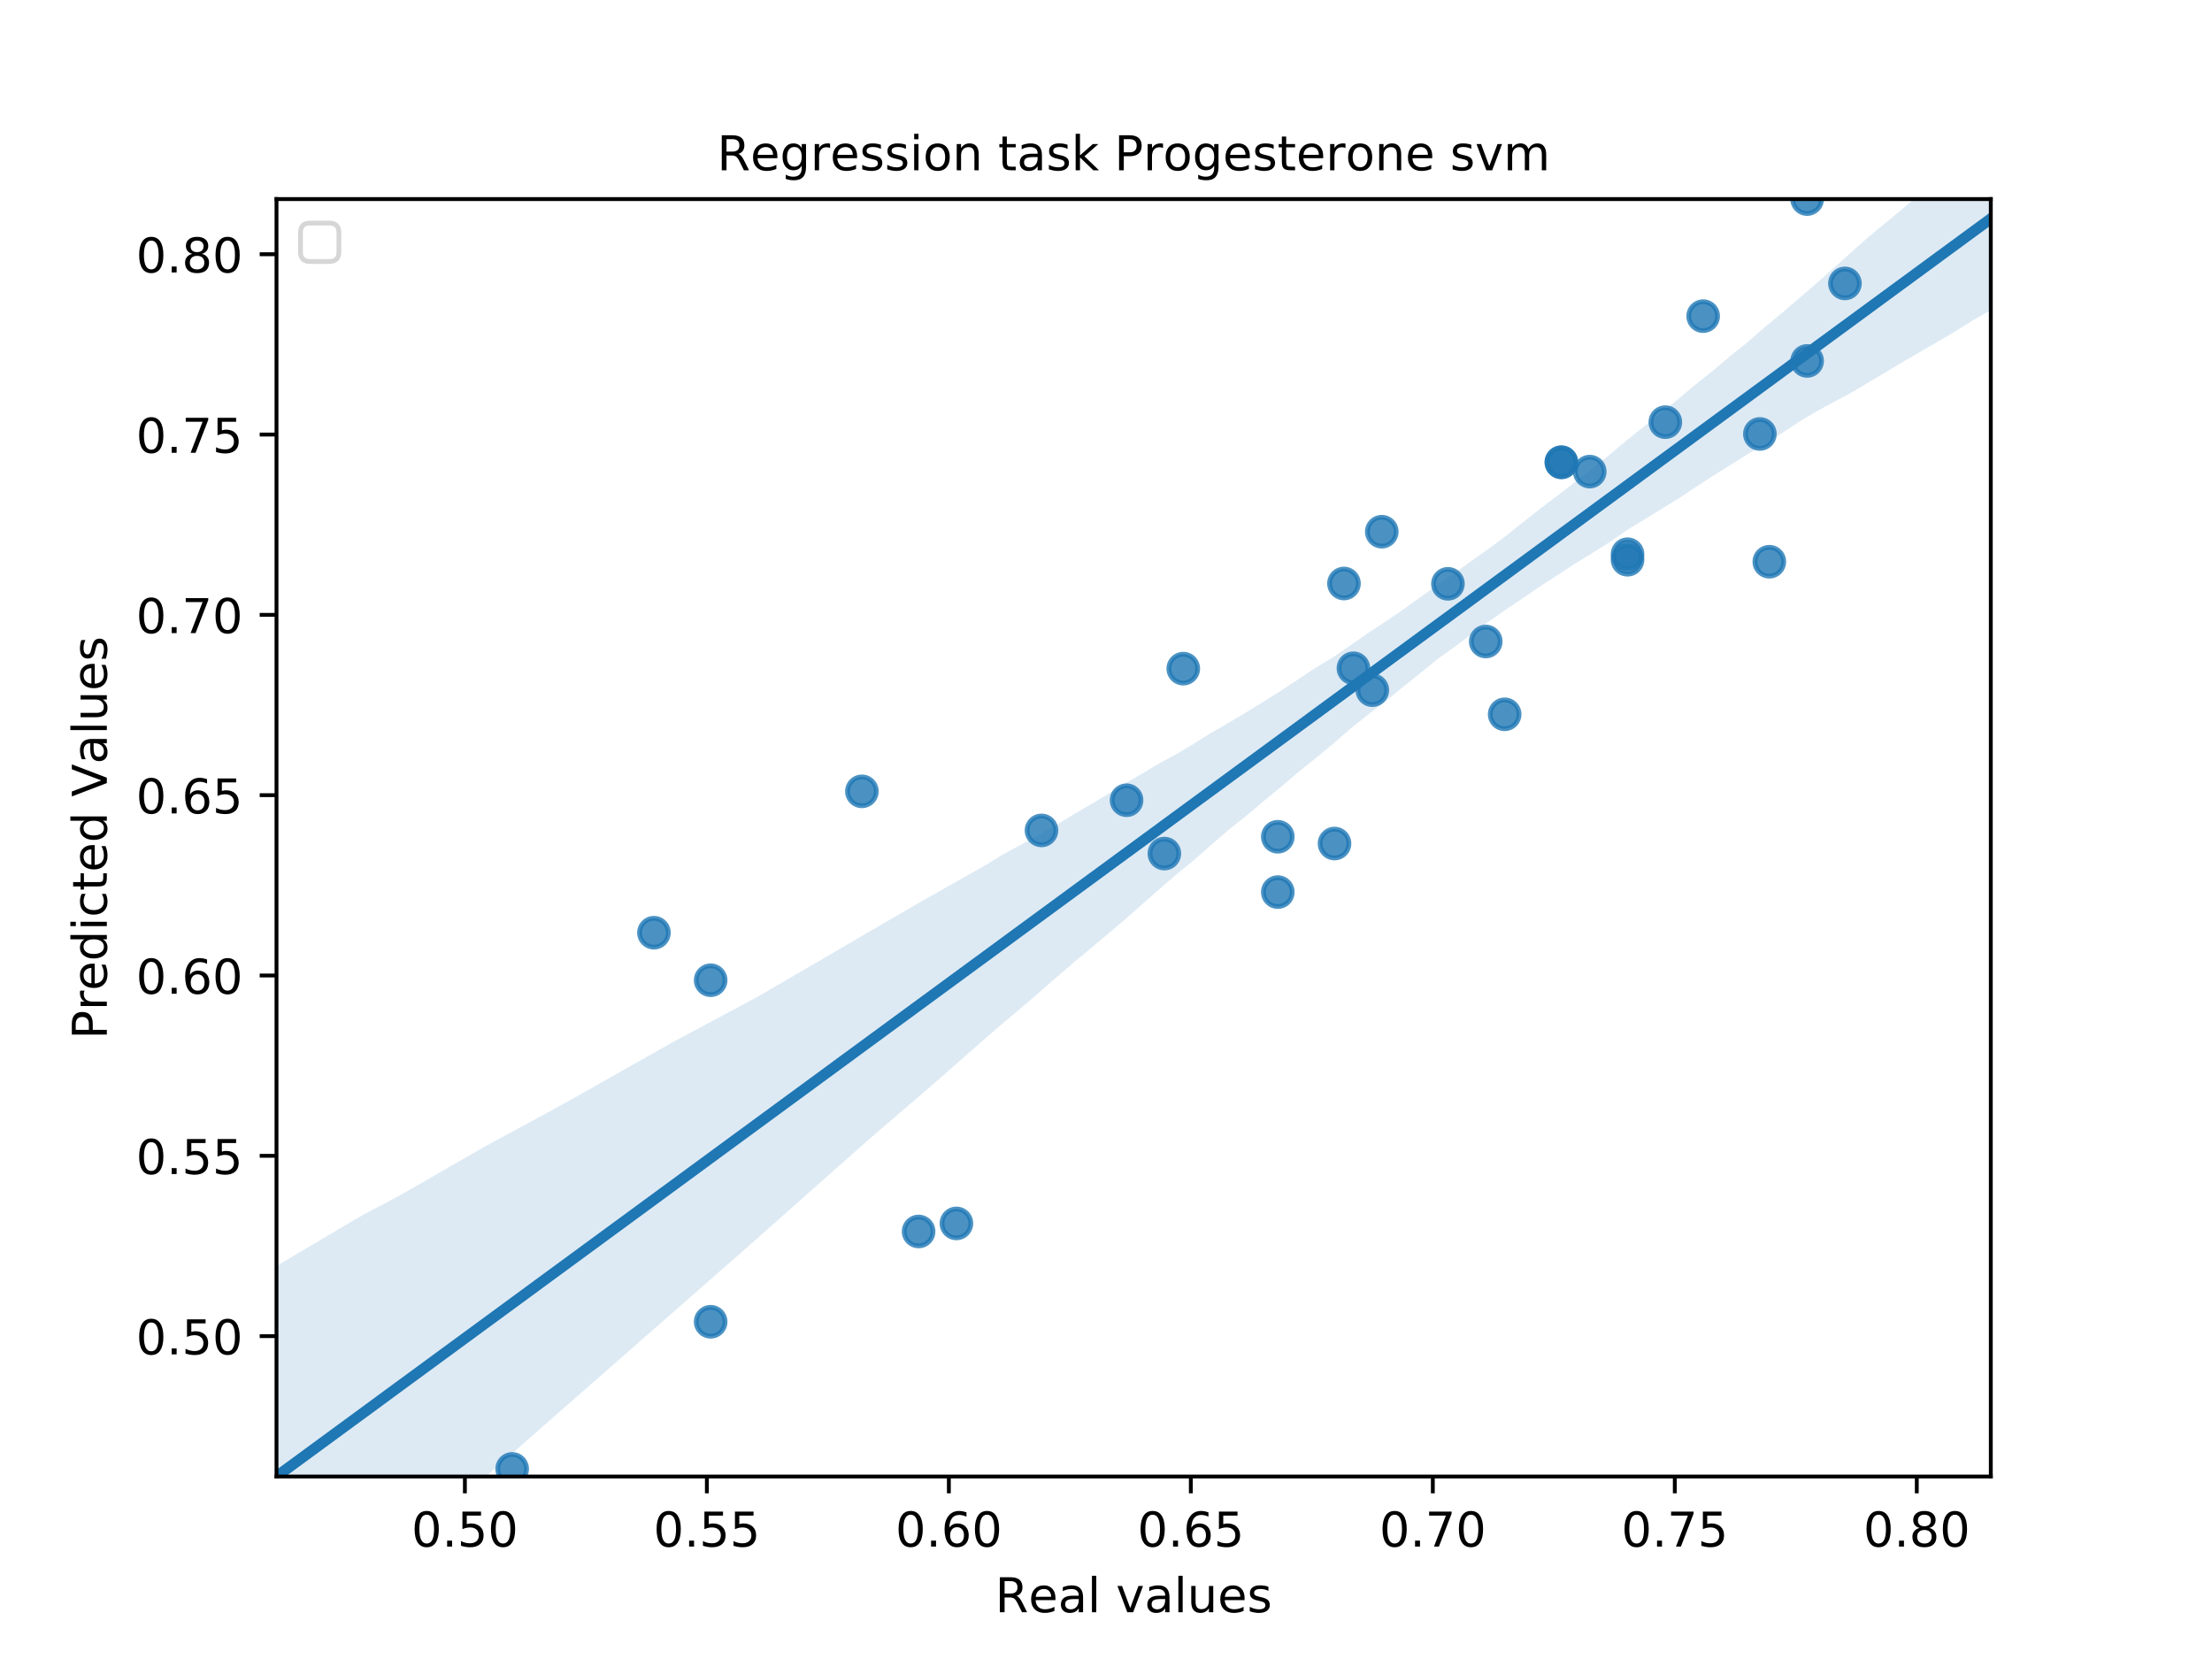 <?xml version="1.0" encoding="utf-8" standalone="no"?>
<!DOCTYPE svg PUBLIC "-//W3C//DTD SVG 1.1//EN"
  "http://www.w3.org/Graphics/SVG/1.1/DTD/svg11.dtd">
<!-- Created with matplotlib (https://matplotlib.org/) -->
<svg height="345.6pt" version="1.1" viewBox="0 0 460.8 345.6" width="460.8pt" xmlns="http://www.w3.org/2000/svg" xmlns:xlink="http://www.w3.org/1999/xlink">
 <defs>
  <style type="text/css">
*{stroke-linecap:butt;stroke-linejoin:round;}
  </style>
 </defs>
 <g id="figure_1">
  <g id="patch_1">
   <path d="M 0 345.6 
L 460.8 345.6 
L 460.8 0 
L 0 0 
z
" style="fill:#ffffff;"/>
  </g>
  <g id="axes_1">
   <g id="patch_2">
    <path d="M 57.6 307.584 
L 414.72 307.584 
L 414.72 41.472 
L 57.6 41.472 
z
" style="fill:#ffffff;"/>
   </g>
   <g id="PathCollection_1">
    <defs>
     <path d="M 0 3 
C 0.796 3 1.559 2.684 2.121 2.121 
C 2.684 1.559 3 0.796 3 0 
C 3 -0.796 2.684 -1.559 2.121 -2.121 
C 1.559 -2.684 0.796 -3 0 -3 
C -0.796 -3 -1.559 -2.684 -2.121 -2.121 
C -2.684 -1.559 -3 -0.796 -3 0 
C -3 0.796 -2.684 1.559 -2.121 2.121 
C -1.559 2.684 -0.796 3 0 3 
z
" id="m24cea3fd23" style="stroke:#1f77b4;stroke-opacity:0.8;"/>
    </defs>
    <g clip-path="url(#pf4a347782c)">
     <use style="fill:#1f77b4;fill-opacity:0.8;stroke:#1f77b4;stroke-opacity:0.8;" x="281.942" xlink:href="#m24cea3fd23" y="139.213"/>
     <use style="fill:#1f77b4;fill-opacity:0.8;stroke:#1f77b4;stroke-opacity:0.8;" x="325.262" xlink:href="#m24cea3fd23" y="96.27"/>
     <use style="fill:#1f77b4;fill-opacity:0.8;stroke:#1f77b4;stroke-opacity:0.8;" x="384.335" xlink:href="#m24cea3fd23" y="59.041"/>
     <use style="fill:#1f77b4;fill-opacity:0.8;stroke:#1f77b4;stroke-opacity:0.8;" x="287.849" xlink:href="#m24cea3fd23" y="110.763"/>
     <use style="fill:#1f77b4;fill-opacity:0.8;stroke:#1f77b4;stroke-opacity:0.8;" x="331.17" xlink:href="#m24cea3fd23" y="98.246"/>
     <use style="fill:#1f77b4;fill-opacity:0.8;stroke:#1f77b4;stroke-opacity:0.8;" x="313.448" xlink:href="#m24cea3fd23" y="148.804"/>
     <use style="fill:#1f77b4;fill-opacity:0.8;stroke:#1f77b4;stroke-opacity:0.8;" x="376.459" xlink:href="#m24cea3fd23" y="75.189"/>
     <use style="fill:#1f77b4;fill-opacity:0.8;stroke:#1f77b4;stroke-opacity:0.8;" x="242.56" xlink:href="#m24cea3fd23" y="177.816"/>
     <use style="fill:#1f77b4;fill-opacity:0.8;stroke:#1f77b4;stroke-opacity:0.8;" x="339.046" xlink:href="#m24cea3fd23" y="115.457"/>
     <use style="fill:#1f77b4;fill-opacity:0.8;stroke:#1f77b4;stroke-opacity:0.8;" x="368.583" xlink:href="#m24cea3fd23" y="117.016"/>
     <use style="fill:#1f77b4;fill-opacity:0.8;stroke:#1f77b4;stroke-opacity:0.8;" x="278.004" xlink:href="#m24cea3fd23" y="175.725"/>
     <use style="fill:#1f77b4;fill-opacity:0.8;stroke:#1f77b4;stroke-opacity:0.8;" x="179.548" xlink:href="#m24cea3fd23" y="164.851"/>
     <use style="fill:#1f77b4;fill-opacity:0.8;stroke:#1f77b4;stroke-opacity:0.8;" x="191.363" xlink:href="#m24cea3fd23" y="256.537"/>
     <use style="fill:#1f77b4;fill-opacity:0.8;stroke:#1f77b4;stroke-opacity:0.8;" x="148.042" xlink:href="#m24cea3fd23" y="275.348"/>
     <use style="fill:#1f77b4;fill-opacity:0.8;stroke:#1f77b4;stroke-opacity:0.8;" x="266.189" xlink:href="#m24cea3fd23" y="174.31"/>
     <use style="fill:#1f77b4;fill-opacity:0.8;stroke:#1f77b4;stroke-opacity:0.8;" x="136.228" xlink:href="#m24cea3fd23" y="194.304"/>
     <use style="fill:#1f77b4;fill-opacity:0.8;stroke:#1f77b4;stroke-opacity:0.8;" x="346.922" xlink:href="#m24cea3fd23" y="87.945"/>
     <use style="fill:#1f77b4;fill-opacity:0.8;stroke:#1f77b4;stroke-opacity:0.8;" x="246.498" xlink:href="#m24cea3fd23" y="139.291"/>
     <use style="fill:#1f77b4;fill-opacity:0.8;stroke:#1f77b4;stroke-opacity:0.8;" x="376.459" xlink:href="#m24cea3fd23" y="41.472"/>
     <use style="fill:#1f77b4;fill-opacity:0.8;stroke:#1f77b4;stroke-opacity:0.8;" x="199.239" xlink:href="#m24cea3fd23" y="254.858"/>
     <use style="fill:#1f77b4;fill-opacity:0.8;stroke:#1f77b4;stroke-opacity:0.8;" x="301.633" xlink:href="#m24cea3fd23" y="121.62"/>
     <use style="fill:#1f77b4;fill-opacity:0.8;stroke:#1f77b4;stroke-opacity:0.8;" x="266.189" xlink:href="#m24cea3fd23" y="185.842"/>
     <use style="fill:#1f77b4;fill-opacity:0.8;stroke:#1f77b4;stroke-opacity:0.8;" x="106.691" xlink:href="#m24cea3fd23" y="306.001"/>
     <use style="fill:#1f77b4;fill-opacity:0.8;stroke:#1f77b4;stroke-opacity:0.8;" x="234.683" xlink:href="#m24cea3fd23" y="166.702"/>
     <use style="fill:#1f77b4;fill-opacity:0.8;stroke:#1f77b4;stroke-opacity:0.8;" x="148.042" xlink:href="#m24cea3fd23" y="204.199"/>
     <use style="fill:#1f77b4;fill-opacity:0.8;stroke:#1f77b4;stroke-opacity:0.8;" x="366.613" xlink:href="#m24cea3fd23" y="90.399"/>
     <use style="fill:#1f77b4;fill-opacity:0.8;stroke:#1f77b4;stroke-opacity:0.8;" x="339.046" xlink:href="#m24cea3fd23" y="116.604"/>
     <use style="fill:#1f77b4;fill-opacity:0.8;stroke:#1f77b4;stroke-opacity:0.8;" x="325.262" xlink:href="#m24cea3fd23" y="96.335"/>
     <use style="fill:#1f77b4;fill-opacity:0.8;stroke:#1f77b4;stroke-opacity:0.8;" x="354.799" xlink:href="#m24cea3fd23" y="65.861"/>
     <use style="fill:#1f77b4;fill-opacity:0.8;stroke:#1f77b4;stroke-opacity:0.8;" x="285.88" xlink:href="#m24cea3fd23" y="143.776"/>
     <use style="fill:#1f77b4;fill-opacity:0.8;stroke:#1f77b4;stroke-opacity:0.8;" x="216.961" xlink:href="#m24cea3fd23" y="172.99"/>
     <use style="fill:#1f77b4;fill-opacity:0.8;stroke:#1f77b4;stroke-opacity:0.8;" x="309.509" xlink:href="#m24cea3fd23" y="133.636"/>
     <use style="fill:#1f77b4;fill-opacity:0.8;stroke:#1f77b4;stroke-opacity:0.8;" x="279.973" xlink:href="#m24cea3fd23" y="121.555"/>
    </g>
   </g>
   <g id="PolyCollection_1">
    <path clip-path="url(#pf4a347782c)" d="M 57.6 263.727 
L 57.6 345.883 
L 61.207 342.658 
L 64.815 339.477 
L 68.422 336.313 
L 72.029 333.15 
L 75.636 329.985 
L 79.244 326.805 
L 82.851 323.626 
L 86.458 320.49 
L 90.065 317.337 
L 93.673 314.177 
L 97.28 311.016 
L 100.887 307.856 
L 104.495 304.695 
L 108.102 301.533 
L 111.709 298.369 
L 115.316 295.205 
L 118.924 292.041 
L 122.531 288.877 
L 126.138 285.714 
L 129.745 282.55 
L 133.353 279.386 
L 136.96 276.222 
L 140.567 273.058 
L 144.175 269.895 
L 147.782 266.731 
L 151.389 263.567 
L 154.996 260.403 
L 158.604 257.22 
L 162.211 254.022 
L 165.818 250.824 
L 169.425 247.626 
L 173.033 244.428 
L 176.64 241.23 
L 180.247 238.032 
L 183.855 234.887 
L 187.462 231.809 
L 191.069 228.73 
L 194.676 225.612 
L 198.284 222.435 
L 201.891 219.256 
L 205.498 216.123 
L 209.105 213 
L 212.713 209.974 
L 216.32 206.88 
L 219.927 203.721 
L 223.535 200.628 
L 227.142 197.603 
L 230.749 194.604 
L 234.356 191.522 
L 237.964 188.353 
L 241.571 185.178 
L 245.178 182.066 
L 248.785 179.126 
L 252.393 175.936 
L 256 172.822 
L 259.607 169.957 
L 263.215 166.914 
L 266.822 163.938 
L 270.429 160.867 
L 274.036 157.975 
L 277.644 154.999 
L 281.251 151.871 
L 284.858 148.962 
L 288.465 146.202 
L 292.073 143.26 
L 295.68 140.385 
L 299.287 137.435 
L 302.895 134.835 
L 306.502 132.142 
L 310.109 129.497 
L 313.716 126.98 
L 317.324 124.556 
L 320.931 122.072 
L 324.538 119.764 
L 328.145 117.385 
L 331.753 115.186 
L 335.36 112.915 
L 338.967 110.396 
L 342.575 108.206 
L 346.182 105.984 
L 349.789 103.779 
L 353.396 101.372 
L 357.004 99.027 
L 360.611 96.783 
L 364.218 94.519 
L 367.825 92.379 
L 371.433 90.108 
L 375.04 87.691 
L 378.647 85.561 
L 382.255 83.623 
L 385.862 81.685 
L 389.469 79.534 
L 393.076 77.381 
L 396.684 75.223 
L 400.291 73.13 
L 403.898 71.058 
L 407.505 68.924 
L 411.113 66.652 
L 414.72 64.619 
L 414.72 27.472 
L 414.72 27.472 
L 411.113 30.673 
L 407.505 33.859 
L 403.898 37.076 
L 400.291 40.119 
L 396.684 43.213 
L 393.076 46.201 
L 389.469 49.178 
L 385.862 52.342 
L 382.255 55.627 
L 378.647 58.799 
L 375.04 61.927 
L 371.433 64.998 
L 367.825 67.997 
L 364.218 71.15 
L 360.611 74.044 
L 357.004 77.079 
L 353.396 79.952 
L 349.789 82.983 
L 346.182 85.905 
L 342.575 88.766 
L 338.967 91.643 
L 335.36 94.684 
L 331.753 97.609 
L 328.145 100.383 
L 324.538 103.18 
L 320.931 105.902 
L 317.324 108.758 
L 313.716 111.63 
L 310.109 114.339 
L 306.502 116.85 
L 302.895 119.516 
L 299.287 121.942 
L 295.68 124.566 
L 292.073 127.152 
L 288.465 129.584 
L 284.858 131.95 
L 281.251 134.481 
L 277.644 136.969 
L 274.036 139.121 
L 270.429 141.51 
L 266.822 143.901 
L 263.215 146.162 
L 259.607 148.39 
L 256 150.549 
L 252.393 152.616 
L 248.785 154.873 
L 245.178 157.037 
L 241.571 158.985 
L 237.964 161.14 
L 234.356 163.228 
L 230.749 165.455 
L 227.142 167.618 
L 223.535 169.729 
L 219.927 171.933 
L 216.32 173.981 
L 212.713 175.954 
L 209.105 177.886 
L 205.498 180.111 
L 201.891 182.154 
L 198.284 184.198 
L 194.676 186.241 
L 191.069 188.284 
L 187.462 190.382 
L 183.855 192.483 
L 180.247 194.566 
L 176.64 196.688 
L 173.033 198.788 
L 169.425 200.89 
L 165.818 202.992 
L 162.211 205.093 
L 158.604 207.195 
L 154.996 209.161 
L 151.389 211.089 
L 147.782 213.017 
L 144.175 214.945 
L 140.567 216.874 
L 136.96 218.907 
L 133.353 220.945 
L 129.745 222.984 
L 126.138 225.023 
L 122.531 227.062 
L 118.924 229.103 
L 115.316 231.095 
L 111.709 233.047 
L 108.102 234.999 
L 104.495 236.952 
L 100.887 238.913 
L 97.28 240.988 
L 93.673 243.063 
L 90.065 245.139 
L 86.458 247.217 
L 82.851 249.266 
L 79.244 251.174 
L 75.636 253.083 
L 72.029 255.185 
L 68.422 257.32 
L 64.815 259.456 
L 61.207 261.591 
L 57.6 263.727 
z
" style="fill:#1f77b4;fill-opacity:0.15;"/>
   </g>
   <g id="matplotlib.axis_1">
    <g id="xtick_1">
     <g id="line2d_1">
      <defs>
       <path d="M 0 0 
L 0 3.5 
" id="m62364d0719" style="stroke:#000000;stroke-width:0.8;"/>
      </defs>
      <g>
       <use style="stroke:#000000;stroke-width:0.8;" x="96.845" xlink:href="#m62364d0719" y="307.584"/>
      </g>
     </g>
     <g id="text_1">
      <!-- 0.50 -->
      <defs>
       <path d="M 31.781 66.406 
Q 24.172 66.406 20.328 58.906 
Q 16.5 51.422 16.5 36.375 
Q 16.5 21.391 20.328 13.891 
Q 24.172 6.391 31.781 6.391 
Q 39.453 6.391 43.281 13.891 
Q 47.125 21.391 47.125 36.375 
Q 47.125 51.422 43.281 58.906 
Q 39.453 66.406 31.781 66.406 
z
M 31.781 74.219 
Q 44.047 74.219 50.516 64.516 
Q 56.984 54.828 56.984 36.375 
Q 56.984 17.969 50.516 8.266 
Q 44.047 -1.422 31.781 -1.422 
Q 19.531 -1.422 13.062 8.266 
Q 6.594 17.969 6.594 36.375 
Q 6.594 54.828 13.062 64.516 
Q 19.531 74.219 31.781 74.219 
z
" id="DejaVuSans-48"/>
       <path d="M 10.688 12.406 
L 21 12.406 
L 21 0 
L 10.688 0 
z
" id="DejaVuSans-46"/>
       <path d="M 10.797 72.906 
L 49.516 72.906 
L 49.516 64.594 
L 19.828 64.594 
L 19.828 46.734 
Q 21.969 47.469 24.109 47.828 
Q 26.266 48.188 28.422 48.188 
Q 40.625 48.188 47.75 41.5 
Q 54.891 34.812 54.891 23.391 
Q 54.891 11.625 47.562 5.094 
Q 40.234 -1.422 26.906 -1.422 
Q 22.312 -1.422 17.547 -0.641 
Q 12.797 0.141 7.719 1.703 
L 7.719 11.625 
Q 12.109 9.234 16.797 8.062 
Q 21.484 6.891 26.703 6.891 
Q 35.156 6.891 40.078 11.328 
Q 45.016 15.766 45.016 23.391 
Q 45.016 31 40.078 35.438 
Q 35.156 39.891 26.703 39.891 
Q 22.75 39.891 18.812 39.016 
Q 14.891 38.141 10.797 36.281 
z
" id="DejaVuSans-53"/>
      </defs>
      <g transform="translate(85.713 322.182)scale(0.1 -0.1)">
       <use xlink:href="#DejaVuSans-48"/>
       <use x="63.623" xlink:href="#DejaVuSans-46"/>
       <use x="95.41" xlink:href="#DejaVuSans-53"/>
       <use x="159.033" xlink:href="#DejaVuSans-48"/>
      </g>
     </g>
    </g>
    <g id="xtick_2">
     <g id="line2d_2">
      <g>
       <use style="stroke:#000000;stroke-width:0.8;" x="147.255" xlink:href="#m62364d0719" y="307.584"/>
      </g>
     </g>
     <g id="text_2">
      <!-- 0.55 -->
      <g transform="translate(136.122 322.182)scale(0.1 -0.1)">
       <use xlink:href="#DejaVuSans-48"/>
       <use x="63.623" xlink:href="#DejaVuSans-46"/>
       <use x="95.41" xlink:href="#DejaVuSans-53"/>
       <use x="159.033" xlink:href="#DejaVuSans-53"/>
      </g>
     </g>
    </g>
    <g id="xtick_3">
     <g id="line2d_3">
      <g>
       <use style="stroke:#000000;stroke-width:0.8;" x="197.664" xlink:href="#m62364d0719" y="307.584"/>
      </g>
     </g>
     <g id="text_3">
      <!-- 0.60 -->
      <defs>
       <path d="M 33.016 40.375 
Q 26.375 40.375 22.484 35.828 
Q 18.609 31.297 18.609 23.391 
Q 18.609 15.531 22.484 10.953 
Q 26.375 6.391 33.016 6.391 
Q 39.656 6.391 43.531 10.953 
Q 47.406 15.531 47.406 23.391 
Q 47.406 31.297 43.531 35.828 
Q 39.656 40.375 33.016 40.375 
z
M 52.594 71.297 
L 52.594 62.312 
Q 48.875 64.062 45.094 64.984 
Q 41.312 65.922 37.594 65.922 
Q 27.828 65.922 22.672 59.328 
Q 17.531 52.734 16.797 39.406 
Q 19.672 43.656 24.016 45.922 
Q 28.375 48.188 33.594 48.188 
Q 44.578 48.188 50.953 41.516 
Q 57.328 34.859 57.328 23.391 
Q 57.328 12.156 50.688 5.359 
Q 44.047 -1.422 33.016 -1.422 
Q 20.359 -1.422 13.672 8.266 
Q 6.984 17.969 6.984 36.375 
Q 6.984 53.656 15.188 63.938 
Q 23.391 74.219 37.203 74.219 
Q 40.922 74.219 44.703 73.484 
Q 48.484 72.75 52.594 71.297 
z
" id="DejaVuSans-54"/>
      </defs>
      <g transform="translate(186.531 322.182)scale(0.1 -0.1)">
       <use xlink:href="#DejaVuSans-48"/>
       <use x="63.623" xlink:href="#DejaVuSans-46"/>
       <use x="95.41" xlink:href="#DejaVuSans-54"/>
       <use x="159.033" xlink:href="#DejaVuSans-48"/>
      </g>
     </g>
    </g>
    <g id="xtick_4">
     <g id="line2d_4">
      <g>
       <use style="stroke:#000000;stroke-width:0.8;" x="248.073" xlink:href="#m62364d0719" y="307.584"/>
      </g>
     </g>
     <g id="text_4">
      <!-- 0.65 -->
      <g transform="translate(236.94 322.182)scale(0.1 -0.1)">
       <use xlink:href="#DejaVuSans-48"/>
       <use x="63.623" xlink:href="#DejaVuSans-46"/>
       <use x="95.41" xlink:href="#DejaVuSans-54"/>
       <use x="159.033" xlink:href="#DejaVuSans-53"/>
      </g>
     </g>
    </g>
    <g id="xtick_5">
     <g id="line2d_5">
      <g>
       <use style="stroke:#000000;stroke-width:0.8;" x="298.482" xlink:href="#m62364d0719" y="307.584"/>
      </g>
     </g>
     <g id="text_5">
      <!-- 0.70 -->
      <defs>
       <path d="M 8.203 72.906 
L 55.078 72.906 
L 55.078 68.703 
L 28.609 0 
L 18.312 0 
L 43.219 64.594 
L 8.203 64.594 
z
" id="DejaVuSans-55"/>
      </defs>
      <g transform="translate(287.349 322.182)scale(0.1 -0.1)">
       <use xlink:href="#DejaVuSans-48"/>
       <use x="63.623" xlink:href="#DejaVuSans-46"/>
       <use x="95.41" xlink:href="#DejaVuSans-55"/>
       <use x="159.033" xlink:href="#DejaVuSans-48"/>
      </g>
     </g>
    </g>
    <g id="xtick_6">
     <g id="line2d_6">
      <g>
       <use style="stroke:#000000;stroke-width:0.8;" x="348.892" xlink:href="#m62364d0719" y="307.584"/>
      </g>
     </g>
     <g id="text_6">
      <!-- 0.75 -->
      <g transform="translate(337.759 322.182)scale(0.1 -0.1)">
       <use xlink:href="#DejaVuSans-48"/>
       <use x="63.623" xlink:href="#DejaVuSans-46"/>
       <use x="95.41" xlink:href="#DejaVuSans-55"/>
       <use x="159.033" xlink:href="#DejaVuSans-53"/>
      </g>
     </g>
    </g>
    <g id="xtick_7">
     <g id="line2d_7">
      <g>
       <use style="stroke:#000000;stroke-width:0.8;" x="399.301" xlink:href="#m62364d0719" y="307.584"/>
      </g>
     </g>
     <g id="text_7">
      <!-- 0.80 -->
      <defs>
       <path d="M 31.781 34.625 
Q 24.75 34.625 20.719 30.859 
Q 16.703 27.094 16.703 20.516 
Q 16.703 13.922 20.719 10.156 
Q 24.75 6.391 31.781 6.391 
Q 38.812 6.391 42.859 10.172 
Q 46.922 13.969 46.922 20.516 
Q 46.922 27.094 42.891 30.859 
Q 38.875 34.625 31.781 34.625 
z
M 21.922 38.812 
Q 15.578 40.375 12.031 44.719 
Q 8.5 49.078 8.5 55.328 
Q 8.5 64.062 14.719 69.141 
Q 20.953 74.219 31.781 74.219 
Q 42.672 74.219 48.875 69.141 
Q 55.078 64.062 55.078 55.328 
Q 55.078 49.078 51.531 44.719 
Q 48 40.375 41.703 38.812 
Q 48.828 37.156 52.797 32.312 
Q 56.781 27.484 56.781 20.516 
Q 56.781 9.906 50.312 4.234 
Q 43.844 -1.422 31.781 -1.422 
Q 19.734 -1.422 13.25 4.234 
Q 6.781 9.906 6.781 20.516 
Q 6.781 27.484 10.781 32.312 
Q 14.797 37.156 21.922 38.812 
z
M 18.312 54.391 
Q 18.312 48.734 21.844 45.562 
Q 25.391 42.391 31.781 42.391 
Q 38.141 42.391 41.719 45.562 
Q 45.312 48.734 45.312 54.391 
Q 45.312 60.062 41.719 63.234 
Q 38.141 66.406 31.781 66.406 
Q 25.391 66.406 21.844 63.234 
Q 18.312 60.062 18.312 54.391 
z
" id="DejaVuSans-56"/>
      </defs>
      <g transform="translate(388.168 322.182)scale(0.1 -0.1)">
       <use xlink:href="#DejaVuSans-48"/>
       <use x="63.623" xlink:href="#DejaVuSans-46"/>
       <use x="95.41" xlink:href="#DejaVuSans-56"/>
       <use x="159.033" xlink:href="#DejaVuSans-48"/>
      </g>
     </g>
    </g>
    <g id="text_8">
     <!-- Real values -->
     <defs>
      <path d="M 44.391 34.188 
Q 47.562 33.109 50.562 29.594 
Q 53.562 26.078 56.594 19.922 
L 66.609 0 
L 56 0 
L 46.688 18.703 
Q 43.062 26.031 39.672 28.422 
Q 36.281 30.812 30.422 30.812 
L 19.672 30.812 
L 19.672 0 
L 9.812 0 
L 9.812 72.906 
L 32.078 72.906 
Q 44.578 72.906 50.734 67.672 
Q 56.891 62.453 56.891 51.906 
Q 56.891 45.016 53.688 40.469 
Q 50.484 35.938 44.391 34.188 
z
M 19.672 64.797 
L 19.672 38.922 
L 32.078 38.922 
Q 39.203 38.922 42.844 42.219 
Q 46.484 45.516 46.484 51.906 
Q 46.484 58.297 42.844 61.547 
Q 39.203 64.797 32.078 64.797 
z
" id="DejaVuSans-82"/>
      <path d="M 56.203 29.594 
L 56.203 25.203 
L 14.891 25.203 
Q 15.484 15.922 20.484 11.062 
Q 25.484 6.203 34.422 6.203 
Q 39.594 6.203 44.453 7.469 
Q 49.312 8.734 54.109 11.281 
L 54.109 2.781 
Q 49.266 0.734 44.188 -0.344 
Q 39.109 -1.422 33.891 -1.422 
Q 20.797 -1.422 13.156 6.188 
Q 5.516 13.812 5.516 26.812 
Q 5.516 40.234 12.766 48.109 
Q 20.016 56 32.328 56 
Q 43.359 56 49.781 48.891 
Q 56.203 41.797 56.203 29.594 
z
M 47.219 32.234 
Q 47.125 39.594 43.094 43.984 
Q 39.062 48.391 32.422 48.391 
Q 24.906 48.391 20.391 44.141 
Q 15.875 39.891 15.188 32.172 
z
" id="DejaVuSans-101"/>
      <path d="M 34.281 27.484 
Q 23.391 27.484 19.188 25 
Q 14.984 22.516 14.984 16.5 
Q 14.984 11.719 18.141 8.906 
Q 21.297 6.109 26.703 6.109 
Q 34.188 6.109 38.703 11.406 
Q 43.219 16.703 43.219 25.484 
L 43.219 27.484 
z
M 52.203 31.203 
L 52.203 0 
L 43.219 0 
L 43.219 8.297 
Q 40.141 3.328 35.547 0.953 
Q 30.953 -1.422 24.312 -1.422 
Q 15.922 -1.422 10.953 3.297 
Q 6 8.016 6 15.922 
Q 6 25.141 12.172 29.828 
Q 18.359 34.516 30.609 34.516 
L 43.219 34.516 
L 43.219 35.406 
Q 43.219 41.609 39.141 45 
Q 35.062 48.391 27.688 48.391 
Q 23 48.391 18.547 47.266 
Q 14.109 46.141 10.016 43.891 
L 10.016 52.203 
Q 14.938 54.109 19.578 55.047 
Q 24.219 56 28.609 56 
Q 40.484 56 46.344 49.844 
Q 52.203 43.703 52.203 31.203 
z
" id="DejaVuSans-97"/>
      <path d="M 9.422 75.984 
L 18.406 75.984 
L 18.406 0 
L 9.422 0 
z
" id="DejaVuSans-108"/>
      <path id="DejaVuSans-32"/>
      <path d="M 2.984 54.688 
L 12.5 54.688 
L 29.594 8.797 
L 46.688 54.688 
L 56.203 54.688 
L 35.688 0 
L 23.484 0 
z
" id="DejaVuSans-118"/>
      <path d="M 8.5 21.578 
L 8.5 54.688 
L 17.484 54.688 
L 17.484 21.922 
Q 17.484 14.156 20.5 10.266 
Q 23.531 6.391 29.594 6.391 
Q 36.859 6.391 41.078 11.031 
Q 45.312 15.672 45.312 23.688 
L 45.312 54.688 
L 54.297 54.688 
L 54.297 0 
L 45.312 0 
L 45.312 8.406 
Q 42.047 3.422 37.719 1 
Q 33.406 -1.422 27.688 -1.422 
Q 18.266 -1.422 13.375 4.438 
Q 8.5 10.297 8.5 21.578 
z
M 31.109 56 
z
" id="DejaVuSans-117"/>
      <path d="M 44.281 53.078 
L 44.281 44.578 
Q 40.484 46.531 36.375 47.5 
Q 32.281 48.484 27.875 48.484 
Q 21.188 48.484 17.844 46.438 
Q 14.5 44.391 14.5 40.281 
Q 14.5 37.156 16.891 35.375 
Q 19.281 33.594 26.516 31.984 
L 29.594 31.297 
Q 39.156 29.25 43.188 25.516 
Q 47.219 21.781 47.219 15.094 
Q 47.219 7.469 41.188 3.016 
Q 35.156 -1.422 24.609 -1.422 
Q 20.219 -1.422 15.453 -0.562 
Q 10.688 0.297 5.422 2 
L 5.422 11.281 
Q 10.406 8.688 15.234 7.391 
Q 20.062 6.109 24.812 6.109 
Q 31.156 6.109 34.562 8.281 
Q 37.984 10.453 37.984 14.406 
Q 37.984 18.062 35.516 20.016 
Q 33.062 21.969 24.703 23.781 
L 21.578 24.516 
Q 13.234 26.266 9.516 29.906 
Q 5.812 33.547 5.812 39.891 
Q 5.812 47.609 11.281 51.797 
Q 16.75 56 26.812 56 
Q 31.781 56 36.172 55.266 
Q 40.578 54.547 44.281 53.078 
z
" id="DejaVuSans-115"/>
     </defs>
     <g transform="translate(207.308 335.861)scale(0.1 -0.1)">
      <use xlink:href="#DejaVuSans-82"/>
      <use x="69.42" xlink:href="#DejaVuSans-101"/>
      <use x="130.943" xlink:href="#DejaVuSans-97"/>
      <use x="192.223" xlink:href="#DejaVuSans-108"/>
      <use x="220.006" xlink:href="#DejaVuSans-32"/>
      <use x="251.793" xlink:href="#DejaVuSans-118"/>
      <use x="310.973" xlink:href="#DejaVuSans-97"/>
      <use x="372.252" xlink:href="#DejaVuSans-108"/>
      <use x="400.035" xlink:href="#DejaVuSans-117"/>
      <use x="463.414" xlink:href="#DejaVuSans-101"/>
      <use x="524.938" xlink:href="#DejaVuSans-115"/>
     </g>
    </g>
   </g>
   <g id="matplotlib.axis_2">
    <g id="ytick_1">
     <g id="line2d_8">
      <defs>
       <path d="M 0 0 
L -3.5 0 
" id="m28fb56504f" style="stroke:#000000;stroke-width:0.8;"/>
      </defs>
      <g>
       <use style="stroke:#000000;stroke-width:0.8;" x="57.6" xlink:href="#m28fb56504f" y="278.34"/>
      </g>
     </g>
     <g id="text_9">
      <!-- 0.50 -->
      <g transform="translate(28.334 282.139)scale(0.1 -0.1)">
       <use xlink:href="#DejaVuSans-48"/>
       <use x="63.623" xlink:href="#DejaVuSans-46"/>
       <use x="95.41" xlink:href="#DejaVuSans-53"/>
       <use x="159.033" xlink:href="#DejaVuSans-48"/>
      </g>
     </g>
    </g>
    <g id="ytick_2">
     <g id="line2d_9">
      <g>
       <use style="stroke:#000000;stroke-width:0.8;" x="57.6" xlink:href="#m28fb56504f" y="240.777"/>
      </g>
     </g>
     <g id="text_10">
      <!-- 0.55 -->
      <g transform="translate(28.334 244.576)scale(0.1 -0.1)">
       <use xlink:href="#DejaVuSans-48"/>
       <use x="63.623" xlink:href="#DejaVuSans-46"/>
       <use x="95.41" xlink:href="#DejaVuSans-53"/>
       <use x="159.033" xlink:href="#DejaVuSans-53"/>
      </g>
     </g>
    </g>
    <g id="ytick_3">
     <g id="line2d_10">
      <g>
       <use style="stroke:#000000;stroke-width:0.8;" x="57.6" xlink:href="#m28fb56504f" y="203.214"/>
      </g>
     </g>
     <g id="text_11">
      <!-- 0.60 -->
      <g transform="translate(28.334 207.013)scale(0.1 -0.1)">
       <use xlink:href="#DejaVuSans-48"/>
       <use x="63.623" xlink:href="#DejaVuSans-46"/>
       <use x="95.41" xlink:href="#DejaVuSans-54"/>
       <use x="159.033" xlink:href="#DejaVuSans-48"/>
      </g>
     </g>
    </g>
    <g id="ytick_4">
     <g id="line2d_11">
      <g>
       <use style="stroke:#000000;stroke-width:0.8;" x="57.6" xlink:href="#m28fb56504f" y="165.651"/>
      </g>
     </g>
     <g id="text_12">
      <!-- 0.65 -->
      <g transform="translate(28.334 169.45)scale(0.1 -0.1)">
       <use xlink:href="#DejaVuSans-48"/>
       <use x="63.623" xlink:href="#DejaVuSans-46"/>
       <use x="95.41" xlink:href="#DejaVuSans-54"/>
       <use x="159.033" xlink:href="#DejaVuSans-53"/>
      </g>
     </g>
    </g>
    <g id="ytick_5">
     <g id="line2d_12">
      <g>
       <use style="stroke:#000000;stroke-width:0.8;" x="57.6" xlink:href="#m28fb56504f" y="128.088"/>
      </g>
     </g>
     <g id="text_13">
      <!-- 0.70 -->
      <g transform="translate(28.334 131.887)scale(0.1 -0.1)">
       <use xlink:href="#DejaVuSans-48"/>
       <use x="63.623" xlink:href="#DejaVuSans-46"/>
       <use x="95.41" xlink:href="#DejaVuSans-55"/>
       <use x="159.033" xlink:href="#DejaVuSans-48"/>
      </g>
     </g>
    </g>
    <g id="ytick_6">
     <g id="line2d_13">
      <g>
       <use style="stroke:#000000;stroke-width:0.8;" x="57.6" xlink:href="#m28fb56504f" y="90.525"/>
      </g>
     </g>
     <g id="text_14">
      <!-- 0.75 -->
      <g transform="translate(28.334 94.324)scale(0.1 -0.1)">
       <use xlink:href="#DejaVuSans-48"/>
       <use x="63.623" xlink:href="#DejaVuSans-46"/>
       <use x="95.41" xlink:href="#DejaVuSans-55"/>
       <use x="159.033" xlink:href="#DejaVuSans-53"/>
      </g>
     </g>
    </g>
    <g id="ytick_7">
     <g id="line2d_14">
      <g>
       <use style="stroke:#000000;stroke-width:0.8;" x="57.6" xlink:href="#m28fb56504f" y="52.962"/>
      </g>
     </g>
     <g id="text_15">
      <!-- 0.80 -->
      <g transform="translate(28.334 56.761)scale(0.1 -0.1)">
       <use xlink:href="#DejaVuSans-48"/>
       <use x="63.623" xlink:href="#DejaVuSans-46"/>
       <use x="95.41" xlink:href="#DejaVuSans-56"/>
       <use x="159.033" xlink:href="#DejaVuSans-48"/>
      </g>
     </g>
    </g>
    <g id="text_16">
     <!-- Predicted Values -->
     <defs>
      <path d="M 19.672 64.797 
L 19.672 37.406 
L 32.078 37.406 
Q 38.969 37.406 42.719 40.969 
Q 46.484 44.531 46.484 51.125 
Q 46.484 57.672 42.719 61.234 
Q 38.969 64.797 32.078 64.797 
z
M 9.812 72.906 
L 32.078 72.906 
Q 44.344 72.906 50.609 67.359 
Q 56.891 61.812 56.891 51.125 
Q 56.891 40.328 50.609 34.812 
Q 44.344 29.297 32.078 29.297 
L 19.672 29.297 
L 19.672 0 
L 9.812 0 
z
" id="DejaVuSans-80"/>
      <path d="M 41.109 46.297 
Q 39.594 47.172 37.812 47.578 
Q 36.031 48 33.891 48 
Q 26.266 48 22.188 43.047 
Q 18.109 38.094 18.109 28.812 
L 18.109 0 
L 9.078 0 
L 9.078 54.688 
L 18.109 54.688 
L 18.109 46.188 
Q 20.953 51.172 25.484 53.578 
Q 30.031 56 36.531 56 
Q 37.453 56 38.578 55.875 
Q 39.703 55.766 41.062 55.516 
z
" id="DejaVuSans-114"/>
      <path d="M 45.406 46.391 
L 45.406 75.984 
L 54.391 75.984 
L 54.391 0 
L 45.406 0 
L 45.406 8.203 
Q 42.578 3.328 38.25 0.953 
Q 33.938 -1.422 27.875 -1.422 
Q 17.969 -1.422 11.734 6.484 
Q 5.516 14.406 5.516 27.297 
Q 5.516 40.188 11.734 48.094 
Q 17.969 56 27.875 56 
Q 33.938 56 38.25 53.625 
Q 42.578 51.266 45.406 46.391 
z
M 14.797 27.297 
Q 14.797 17.391 18.875 11.75 
Q 22.953 6.109 30.078 6.109 
Q 37.203 6.109 41.297 11.75 
Q 45.406 17.391 45.406 27.297 
Q 45.406 37.203 41.297 42.844 
Q 37.203 48.484 30.078 48.484 
Q 22.953 48.484 18.875 42.844 
Q 14.797 37.203 14.797 27.297 
z
" id="DejaVuSans-100"/>
      <path d="M 9.422 54.688 
L 18.406 54.688 
L 18.406 0 
L 9.422 0 
z
M 9.422 75.984 
L 18.406 75.984 
L 18.406 64.594 
L 9.422 64.594 
z
" id="DejaVuSans-105"/>
      <path d="M 48.781 52.594 
L 48.781 44.188 
Q 44.969 46.297 41.141 47.344 
Q 37.312 48.391 33.406 48.391 
Q 24.656 48.391 19.812 42.844 
Q 14.984 37.312 14.984 27.297 
Q 14.984 17.281 19.812 11.734 
Q 24.656 6.203 33.406 6.203 
Q 37.312 6.203 41.141 7.25 
Q 44.969 8.297 48.781 10.406 
L 48.781 2.094 
Q 45.016 0.344 40.984 -0.531 
Q 36.969 -1.422 32.422 -1.422 
Q 20.062 -1.422 12.781 6.344 
Q 5.516 14.109 5.516 27.297 
Q 5.516 40.672 12.859 48.328 
Q 20.219 56 33.016 56 
Q 37.156 56 41.109 55.141 
Q 45.062 54.297 48.781 52.594 
z
" id="DejaVuSans-99"/>
      <path d="M 18.312 70.219 
L 18.312 54.688 
L 36.812 54.688 
L 36.812 47.703 
L 18.312 47.703 
L 18.312 18.016 
Q 18.312 11.328 20.141 9.422 
Q 21.969 7.516 27.594 7.516 
L 36.812 7.516 
L 36.812 0 
L 27.594 0 
Q 17.188 0 13.234 3.875 
Q 9.281 7.766 9.281 18.016 
L 9.281 47.703 
L 2.688 47.703 
L 2.688 54.688 
L 9.281 54.688 
L 9.281 70.219 
z
" id="DejaVuSans-116"/>
      <path d="M 28.609 0 
L 0.781 72.906 
L 11.078 72.906 
L 34.188 11.531 
L 57.328 72.906 
L 67.578 72.906 
L 39.797 0 
z
" id="DejaVuSans-86"/>
     </defs>
     <g transform="translate(22.255 216.503)rotate(-90)scale(0.1 -0.1)">
      <use xlink:href="#DejaVuSans-80"/>
      <use x="60.287" xlink:href="#DejaVuSans-114"/>
      <use x="101.369" xlink:href="#DejaVuSans-101"/>
      <use x="162.893" xlink:href="#DejaVuSans-100"/>
      <use x="226.369" xlink:href="#DejaVuSans-105"/>
      <use x="254.152" xlink:href="#DejaVuSans-99"/>
      <use x="309.133" xlink:href="#DejaVuSans-116"/>
      <use x="348.342" xlink:href="#DejaVuSans-101"/>
      <use x="409.865" xlink:href="#DejaVuSans-100"/>
      <use x="473.342" xlink:href="#DejaVuSans-32"/>
      <use x="505.129" xlink:href="#DejaVuSans-86"/>
      <use x="573.428" xlink:href="#DejaVuSans-97"/>
      <use x="634.707" xlink:href="#DejaVuSans-108"/>
      <use x="662.49" xlink:href="#DejaVuSans-117"/>
      <use x="725.869" xlink:href="#DejaVuSans-101"/>
      <use x="787.393" xlink:href="#DejaVuSans-115"/>
     </g>
    </g>
   </g>
   <g id="line2d_15">
    <path clip-path="url(#pf4a347782c)" d="M 57.6 307.577 
L 61.207 304.93 
L 64.815 302.284 
L 68.422 299.637 
L 72.029 296.99 
L 75.636 294.344 
L 79.244 291.697 
L 82.851 289.05 
L 86.458 286.404 
L 90.065 283.757 
L 93.673 281.11 
L 97.28 278.464 
L 100.887 275.817 
L 104.495 273.17 
L 108.102 270.523 
L 111.709 267.877 
L 115.316 265.23 
L 118.924 262.583 
L 122.531 259.937 
L 126.138 257.29 
L 129.745 254.643 
L 133.353 251.997 
L 136.96 249.35 
L 140.567 246.703 
L 144.175 244.056 
L 147.782 241.41 
L 151.389 238.763 
L 154.996 236.116 
L 158.604 233.47 
L 162.211 230.823 
L 165.818 228.176 
L 169.425 225.53 
L 173.033 222.883 
L 176.64 220.236 
L 180.247 217.589 
L 183.855 214.943 
L 187.462 212.296 
L 191.069 209.649 
L 194.676 207.003 
L 198.284 204.356 
L 201.891 201.709 
L 205.498 199.063 
L 209.105 196.416 
L 212.713 193.769 
L 216.32 191.122 
L 219.927 188.476 
L 223.535 185.829 
L 227.142 183.182 
L 230.749 180.536 
L 234.356 177.889 
L 237.964 175.242 
L 241.571 172.596 
L 245.178 169.949 
L 248.785 167.302 
L 252.393 164.656 
L 256 162.009 
L 259.607 159.362 
L 263.215 156.715 
L 266.822 154.069 
L 270.429 151.422 
L 274.036 148.775 
L 277.644 146.129 
L 281.251 143.482 
L 284.858 140.835 
L 288.465 138.189 
L 292.073 135.542 
L 295.68 132.895 
L 299.287 130.248 
L 302.895 127.602 
L 306.502 124.955 
L 310.109 122.308 
L 313.716 119.662 
L 317.324 117.015 
L 320.931 114.368 
L 324.538 111.722 
L 328.145 109.075 
L 331.753 106.428 
L 335.36 103.781 
L 338.967 101.135 
L 342.575 98.488 
L 346.182 95.841 
L 349.789 93.195 
L 353.396 90.548 
L 357.004 87.901 
L 360.611 85.255 
L 364.218 82.608 
L 367.825 79.961 
L 371.433 77.315 
L 375.04 74.668 
L 378.647 72.021 
L 382.255 69.374 
L 385.862 66.728 
L 389.469 64.081 
L 393.076 61.434 
L 396.684 58.788 
L 400.291 56.141 
L 403.898 53.494 
L 407.505 50.848 
L 411.113 48.201 
L 414.72 45.554 
" style="fill:none;stroke:#1f77b4;stroke-linecap:square;stroke-width:2.25;"/>
   </g>
   <g id="patch_3">
    <path d="M 57.6 307.584 
L 57.6 41.472 
" style="fill:none;stroke:#000000;stroke-linecap:square;stroke-linejoin:miter;stroke-width:0.8;"/>
   </g>
   <g id="patch_4">
    <path d="M 414.72 307.584 
L 414.72 41.472 
" style="fill:none;stroke:#000000;stroke-linecap:square;stroke-linejoin:miter;stroke-width:0.8;"/>
   </g>
   <g id="patch_5">
    <path d="M 57.6 307.584 
L 414.72 307.584 
" style="fill:none;stroke:#000000;stroke-linecap:square;stroke-linejoin:miter;stroke-width:0.8;"/>
   </g>
   <g id="patch_6">
    <path d="M 57.6 41.472 
L 414.72 41.472 
" style="fill:none;stroke:#000000;stroke-linecap:square;stroke-linejoin:miter;stroke-width:0.8;"/>
   </g>
   <g id="text_17">
    <!-- Regression task Progesterone svm -->
    <defs>
     <path d="M 45.406 27.984 
Q 45.406 37.75 41.375 43.109 
Q 37.359 48.484 30.078 48.484 
Q 22.859 48.484 18.828 43.109 
Q 14.797 37.75 14.797 27.984 
Q 14.797 18.266 18.828 12.891 
Q 22.859 7.516 30.078 7.516 
Q 37.359 7.516 41.375 12.891 
Q 45.406 18.266 45.406 27.984 
z
M 54.391 6.781 
Q 54.391 -7.172 48.188 -13.984 
Q 42 -20.797 29.203 -20.797 
Q 24.469 -20.797 20.266 -20.094 
Q 16.062 -19.391 12.109 -17.922 
L 12.109 -9.188 
Q 16.062 -11.328 19.922 -12.344 
Q 23.781 -13.375 27.781 -13.375 
Q 36.625 -13.375 41.016 -8.766 
Q 45.406 -4.156 45.406 5.172 
L 45.406 9.625 
Q 42.625 4.781 38.281 2.391 
Q 33.938 0 27.875 0 
Q 17.828 0 11.672 7.656 
Q 5.516 15.328 5.516 27.984 
Q 5.516 40.672 11.672 48.328 
Q 17.828 56 27.875 56 
Q 33.938 56 38.281 53.609 
Q 42.625 51.219 45.406 46.391 
L 45.406 54.688 
L 54.391 54.688 
z
" id="DejaVuSans-103"/>
     <path d="M 30.609 48.391 
Q 23.391 48.391 19.188 42.75 
Q 14.984 37.109 14.984 27.297 
Q 14.984 17.484 19.156 11.844 
Q 23.344 6.203 30.609 6.203 
Q 37.797 6.203 41.984 11.859 
Q 46.188 17.531 46.188 27.297 
Q 46.188 37.016 41.984 42.703 
Q 37.797 48.391 30.609 48.391 
z
M 30.609 56 
Q 42.328 56 49.016 48.375 
Q 55.719 40.766 55.719 27.297 
Q 55.719 13.875 49.016 6.219 
Q 42.328 -1.422 30.609 -1.422 
Q 18.844 -1.422 12.172 6.219 
Q 5.516 13.875 5.516 27.297 
Q 5.516 40.766 12.172 48.375 
Q 18.844 56 30.609 56 
z
" id="DejaVuSans-111"/>
     <path d="M 54.891 33.016 
L 54.891 0 
L 45.906 0 
L 45.906 32.719 
Q 45.906 40.484 42.875 44.328 
Q 39.844 48.188 33.797 48.188 
Q 26.516 48.188 22.312 43.547 
Q 18.109 38.922 18.109 30.906 
L 18.109 0 
L 9.078 0 
L 9.078 54.688 
L 18.109 54.688 
L 18.109 46.188 
Q 21.344 51.125 25.703 53.562 
Q 30.078 56 35.797 56 
Q 45.219 56 50.047 50.172 
Q 54.891 44.344 54.891 33.016 
z
" id="DejaVuSans-110"/>
     <path d="M 9.078 75.984 
L 18.109 75.984 
L 18.109 31.109 
L 44.922 54.688 
L 56.391 54.688 
L 27.391 29.109 
L 57.625 0 
L 45.906 0 
L 18.109 26.703 
L 18.109 0 
L 9.078 0 
z
" id="DejaVuSans-107"/>
     <path d="M 52 44.188 
Q 55.375 50.25 60.062 53.125 
Q 64.75 56 71.094 56 
Q 79.641 56 84.281 50.016 
Q 88.922 44.047 88.922 33.016 
L 88.922 0 
L 79.891 0 
L 79.891 32.719 
Q 79.891 40.578 77.094 44.375 
Q 74.312 48.188 68.609 48.188 
Q 61.625 48.188 57.562 43.547 
Q 53.516 38.922 53.516 30.906 
L 53.516 0 
L 44.484 0 
L 44.484 32.719 
Q 44.484 40.625 41.703 44.406 
Q 38.922 48.188 33.109 48.188 
Q 26.219 48.188 22.156 43.531 
Q 18.109 38.875 18.109 30.906 
L 18.109 0 
L 9.078 0 
L 9.078 54.688 
L 18.109 54.688 
L 18.109 46.188 
Q 21.188 51.219 25.484 53.609 
Q 29.781 56 35.688 56 
Q 41.656 56 45.828 52.969 
Q 50 49.953 52 44.188 
z
" id="DejaVuSans-109"/>
    </defs>
    <g transform="translate(149.377 35.472)scale(0.1 -0.1)">
     <use xlink:href="#DejaVuSans-82"/>
     <use x="69.42" xlink:href="#DejaVuSans-101"/>
     <use x="130.943" xlink:href="#DejaVuSans-103"/>
     <use x="194.42" xlink:href="#DejaVuSans-114"/>
     <use x="235.502" xlink:href="#DejaVuSans-101"/>
     <use x="297.025" xlink:href="#DejaVuSans-115"/>
     <use x="349.125" xlink:href="#DejaVuSans-115"/>
     <use x="401.225" xlink:href="#DejaVuSans-105"/>
     <use x="429.008" xlink:href="#DejaVuSans-111"/>
     <use x="490.189" xlink:href="#DejaVuSans-110"/>
     <use x="553.568" xlink:href="#DejaVuSans-32"/>
     <use x="585.355" xlink:href="#DejaVuSans-116"/>
     <use x="624.564" xlink:href="#DejaVuSans-97"/>
     <use x="685.844" xlink:href="#DejaVuSans-115"/>
     <use x="737.943" xlink:href="#DejaVuSans-107"/>
     <use x="795.854" xlink:href="#DejaVuSans-32"/>
     <use x="827.641" xlink:href="#DejaVuSans-80"/>
     <use x="887.928" xlink:href="#DejaVuSans-114"/>
     <use x="929.01" xlink:href="#DejaVuSans-111"/>
     <use x="990.191" xlink:href="#DejaVuSans-103"/>
     <use x="1053.668" xlink:href="#DejaVuSans-101"/>
     <use x="1115.191" xlink:href="#DejaVuSans-115"/>
     <use x="1167.291" xlink:href="#DejaVuSans-116"/>
     <use x="1206.5" xlink:href="#DejaVuSans-101"/>
     <use x="1268.023" xlink:href="#DejaVuSans-114"/>
     <use x="1309.105" xlink:href="#DejaVuSans-111"/>
     <use x="1370.287" xlink:href="#DejaVuSans-110"/>
     <use x="1433.666" xlink:href="#DejaVuSans-101"/>
     <use x="1495.189" xlink:href="#DejaVuSans-32"/>
     <use x="1526.977" xlink:href="#DejaVuSans-115"/>
     <use x="1579.076" xlink:href="#DejaVuSans-118"/>
     <use x="1638.256" xlink:href="#DejaVuSans-109"/>
    </g>
   </g>
   <g id="legend_1">
    <g id="patch_7">
     <path d="M 64.6 54.472 
L 68.6 54.472 
Q 70.6 54.472 70.6 52.472 
L 70.6 48.472 
Q 70.6 46.472 68.6 46.472 
L 64.6 46.472 
Q 62.6 46.472 62.6 48.472 
L 62.6 52.472 
Q 62.6 54.472 64.6 54.472 
z
" style="fill:#ffffff;opacity:0.8;stroke:#cccccc;stroke-linejoin:miter;"/>
    </g>
   </g>
  </g>
 </g>
 <defs>
  <clipPath id="pf4a347782c">
   <rect height="266.112" width="357.12" x="57.6" y="41.472"/>
  </clipPath>
 </defs>
</svg>

